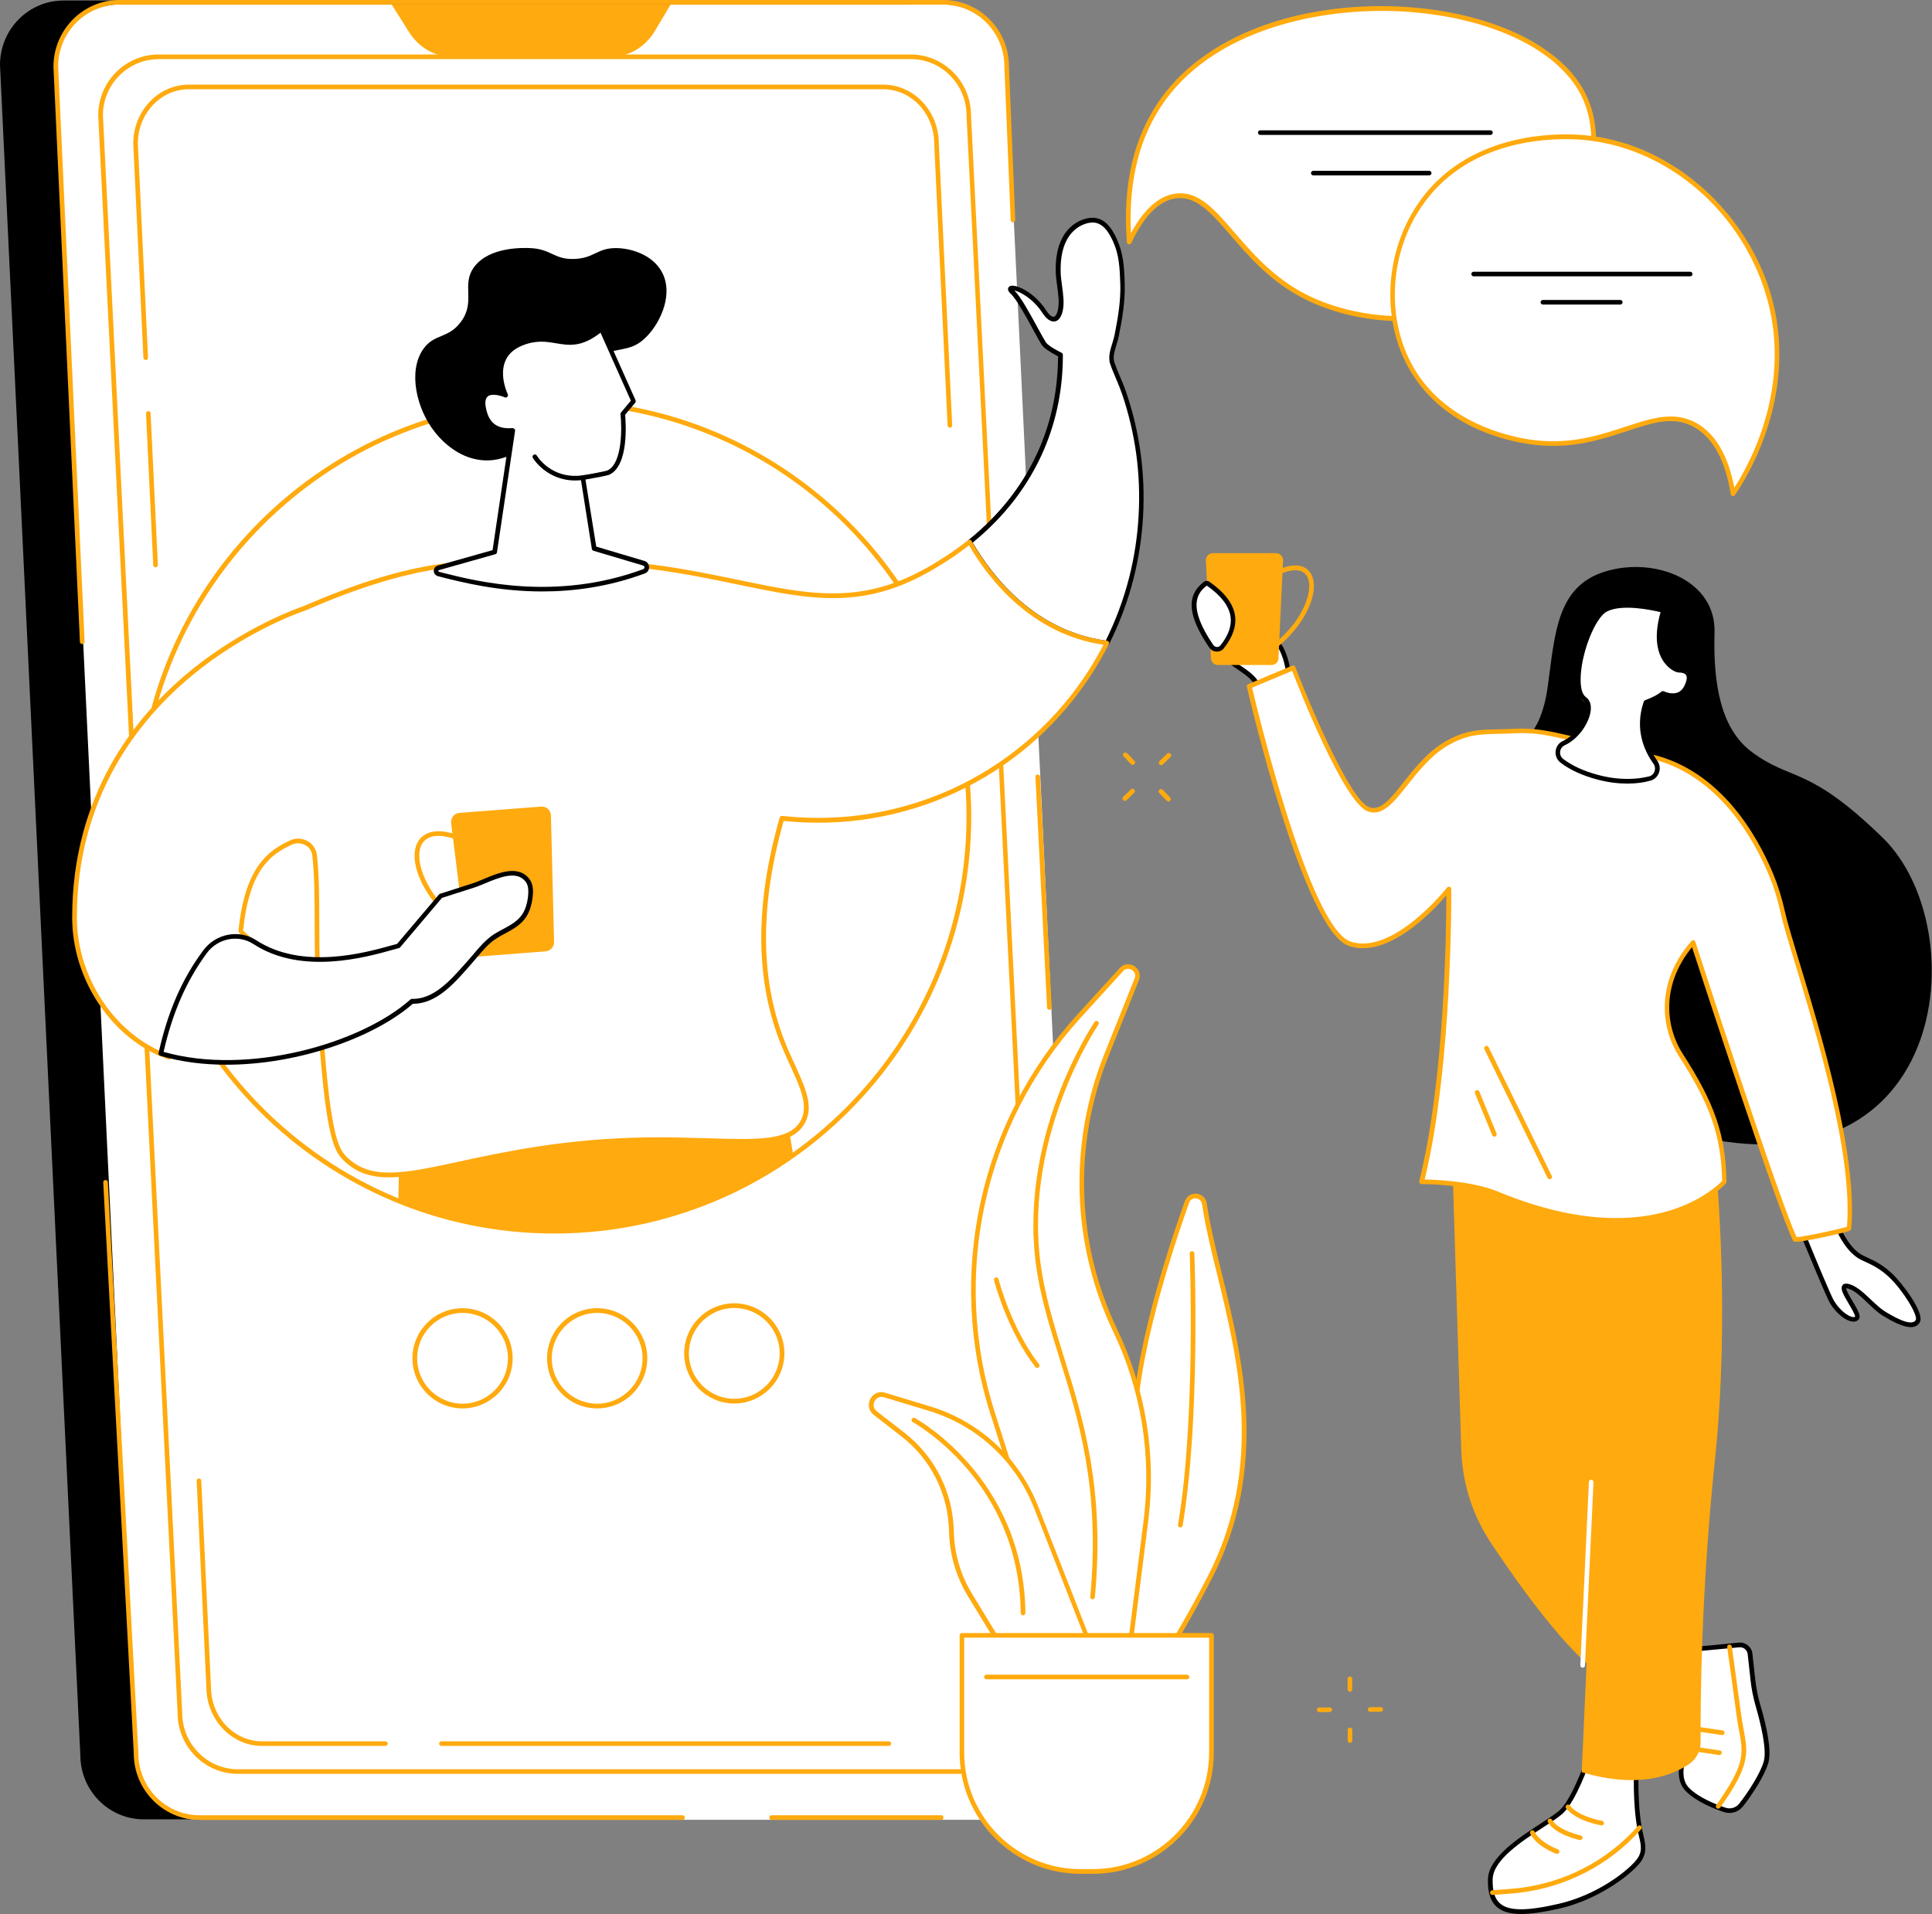 <svg width="1847" height="1830" viewBox="0 0 1847 1830" fill="none" xmlns="http://www.w3.org/2000/svg">
<rect x="0" y="0" width="1847" height="1830" fill="#808080" stroke="none"/>
<g clip-path="url(#clip0_1546_2344)">
<path d="M1110.1 731.599C1109.5 731.599 1108.9 731.399 1108.5 730.899C1107.6 729.999 1107.6 728.599 1108.5 727.699L1115.8 720.599C1116.7 719.699 1118.1 719.699 1119 720.599C1119.9 721.499 1119.9 722.899 1119 723.799L1111.7 730.899C1111.2 731.399 1110.7 731.599 1110.1 731.599Z" fill="#ffaa0e"/>
<path d="M1075.4 765.8C1074.8 765.8 1074.2 765.6 1073.8 765.1C1072.9 764.2 1072.9 762.8 1073.8 761.9L1081.1 754.8C1082 753.9 1083.4 753.9 1084.3 754.8C1085.2 755.7 1085.2 757.1 1084.3 758L1077 765.1C1076.5 765.6 1075.9 765.8 1075.4 765.8Z" fill="#ffaa0e"/>
<path d="M1082.9 731.299C1082.3 731.299 1081.7 731.099 1081.3 730.599L1074.2 723.299C1073.3 722.399 1073.4 720.999 1074.2 720.099C1075.1 719.199 1076.5 719.299 1077.4 720.099L1084.5 727.399C1085.4 728.299 1085.3 729.699 1084.5 730.599C1084 731.099 1083.4 731.299 1082.9 731.299Z" fill="#ffaa0e"/>
<path d="M1117 766.299C1116.4 766.299 1115.8 766.099 1115.4 765.599L1108.3 758.299C1107.4 757.399 1107.5 755.999 1108.3 755.099C1109.2 754.199 1110.6 754.299 1111.5 755.099L1118.6 762.399C1119.5 763.299 1119.4 764.699 1118.6 765.599C1118.1 766.099 1117.5 766.299 1117 766.299Z" fill="#ffaa0e"/>
<path d="M1309.8 1636.7C1308.6 1636.7 1307.6 1635.7 1307.6 1634.5C1307.6 1633.3 1308.6 1632.3 1309.8 1632.3L1320 1632.2C1321.2 1632.2 1322.2 1633.2 1322.2 1634.4C1322.2 1635.6 1321.2 1636.6 1320 1636.6L1309.8 1636.7Z" fill="#ffaa0e"/>
<path d="M1261.1 1637C1259.9 1637 1258.9 1636 1258.9 1634.8C1258.9 1633.6 1259.9 1632.6 1261.1 1632.6L1271.3 1632.5C1272.5 1632.5 1273.5 1633.5 1273.5 1634.7C1273.5 1635.9 1272.5 1636.9 1271.3 1636.9L1261.1 1637Z" fill="#ffaa0e"/>
<path d="M1290.5 1617.5C1289.3 1617.5 1288.3 1616.5 1288.3 1615.3V1605.1C1288.3 1603.9 1289.3 1602.9 1290.5 1602.9C1291.7 1602.9 1292.7 1603.9 1292.7 1605.1V1615.3C1292.7 1616.5 1291.7 1617.5 1290.5 1617.5Z" fill="#ffaa0e"/>
<path d="M1290.6 1666.4C1289.4 1666.4 1288.4 1665.4 1288.4 1664.2V1654C1288.4 1652.8 1289.4 1651.8 1290.6 1651.8C1291.8 1651.8 1292.8 1652.8 1292.8 1654V1664.2C1292.8 1665.4 1291.8 1666.4 1290.6 1666.4Z" fill="#ffaa0e"/>
<path d="M1449.6 711.2C1449.6 711.2 1472.4 708.1 1479.6 656.7C1486.7 605.3 1488.2 560.2 1535.3 546.2C1582.4 532.2 1640.5 554.8 1639.1 604.6C1637.7 654.4 1645.1 697 1674.9 719.1C1713.4 747.6 1728.5 731.5 1799.9 801C1889.8 888.5 1863.7 1154.8 1603.8 1081.7L1449.6 711.2Z" fill="black"/>
<path d="M1513.8 667.199C1513.8 667.199 1521.6 675.699 1537.7 672.699L1513.8 667.199Z" fill="white"/>
<path d="M1531 675.6C1518.6 675.6 1512.4 669 1512.1 668.7C1511.3 667.8 1511.3 666.4 1512.3 665.6C1513.2 664.8 1514.6 664.8 1515.4 665.7C1515.7 666 1522.7 673.3 1537.3 670.6C1538.5 670.4 1539.7 671.2 1539.9 672.4C1540.1 673.6 1539.3 674.8 1538.1 675C1535.5 675.4 1533.2 675.6 1531 675.6Z" fill="#ffaa0e"/>
<path d="M1519.7 1678.2C1519.7 1678.2 1506.2 1719.6 1492.7 1732.2C1479.2 1744.8 1425.5 1769.7 1424.8 1796.6C1423.9 1828 1442.1 1833.8 1490.9 1822.4C1526.1 1814.2 1555.2 1792.7 1565.6 1780.4C1574.8 1769.5 1569.7 1760.3 1567.4 1747.6C1564.6 1732 1564.1 1716.1 1564.1 1700.2V1674.3L1519.7 1678.2Z" fill="white"/>
<path d="M1454.2 1830C1444 1830 1436.7 1827.9 1431.6 1823.8C1425 1818.4 1422.1 1809.8 1422.5 1796.6C1423.1 1775.9 1452 1757.1 1473.1 1743.4C1480.9 1738.3 1487.6 1734 1491.2 1730.6C1504.1 1718.5 1517.5 1677.9 1517.6 1677.5C1517.9 1676.7 1518.6 1676.1 1519.5 1676L1563.9 1672.1C1564.5 1672 1565.1 1672.3 1565.6 1672.7C1566.1 1673.1 1566.3 1673.7 1566.3 1674.3V1700.2C1566.3 1714.3 1566.7 1731 1569.5 1747.2C1569.9 1749.7 1570.5 1752.1 1571 1754.4C1573.2 1763.6 1575.2 1772.3 1567.2 1781.9C1557 1794 1527.3 1816.3 1491.3 1824.7C1475.9 1828.2 1463.7 1830 1454.2 1830ZM1521.3 1680.2C1518.8 1687.7 1506.7 1722 1494.2 1733.7C1490.3 1737.3 1483.5 1741.8 1475.5 1747C1455.2 1760.2 1427.5 1778.2 1427 1796.6C1426.7 1808.3 1429 1815.8 1434.5 1820.3C1443 1827.3 1460.3 1827.2 1490.4 1820.2C1525.4 1812.1 1554.1 1790.6 1563.9 1778.9C1570.5 1771.1 1569 1764.5 1566.8 1755.3C1566.2 1752.9 1565.7 1750.5 1565.2 1747.9C1562.3 1731.3 1561.9 1714.4 1561.9 1700.1V1676.6L1521.3 1680.2Z" fill="black"/>
<path d="M1426.7 1811.8C1425.5 1811.8 1424.6 1810.9 1424.5 1809.7C1424.4 1808.5 1425.3 1807.4 1426.6 1807.3L1443.9 1806C1487.7 1802.8 1528.7 1784 1559.3 1752.9C1563.4 1748.7 1565.7 1746.1 1565.7 1746C1566.5 1745.1 1567.9 1745 1568.8 1745.8C1569.7 1746.6 1569.8 1748 1569 1748.9C1568.9 1749 1566.6 1751.7 1562.4 1756C1531 1787.9 1489 1807.2 1444.1 1810.5L1426.8 1811.8H1426.7Z" fill="#ffaa0e"/>
<path d="M1531.3 1745.3C1531.2 1745.3 1531.1 1745.3 1530.9 1745.3C1529.9 1745.1 1506.6 1741.1 1497.2 1728.9C1496.5 1727.9 1496.6 1726.5 1497.6 1725.8C1498.6 1725.1 1500 1725.2 1500.7 1726.2C1509 1737 1531.4 1740.9 1531.6 1740.9C1532.8 1741.1 1533.6 1742.3 1533.4 1743.5C1533.3 1744.5 1532.4 1745.3 1531.3 1745.3Z" fill="#ffaa0e"/>
<path d="M1510.7 1759.3C1510.5 1759.3 1510.4 1759.3 1510.2 1759.3C1509.3 1759.1 1487 1754.3 1479.8 1742.2C1479.2 1741.1 1479.5 1739.8 1480.6 1739.1C1481.7 1738.5 1483 1738.8 1483.7 1739.9C1489.9 1750.3 1511 1754.9 1511.2 1754.9C1512.4 1755.2 1513.2 1756.3 1512.9 1757.5C1512.7 1758.6 1511.7 1759.3 1510.7 1759.3Z" fill="#ffaa0e"/>
<path d="M1488.5 1772.5C1488.2 1772.5 1488 1772.5 1487.7 1772.4C1486.9 1772.1 1468.6 1765.2 1462.9 1753.1C1462.4 1752 1462.8 1750.7 1464 1750.1C1465.1 1749.6 1466.4 1750 1467 1751.2C1472 1761.7 1489.2 1768.2 1489.4 1768.2C1490.6 1768.6 1491.1 1769.9 1490.7 1771.1C1490.3 1772 1489.4 1772.5 1488.5 1772.5Z" fill="#ffaa0e"/>
<path d="M1623.8 1576.4C1625.4 1576.4 1648.9 1574.1 1662.5 1572.7C1667.8 1572.2 1672.5 1576 1673 1581.3L1675.7 1605.9C1676.6 1614.6 1678.4 1623.2 1680.8 1631.6C1685.3 1646.8 1691.8 1673.1 1688.2 1685.1C1684.4 1697.9 1672.3 1715.8 1664.4 1725.9C1660.7 1730.6 1654.6 1732.4 1648.9 1730.6C1638.8 1727.2 1622.7 1720.7 1613.3 1711.3C1598.8 1696.8 1614.5 1668.9 1614.5 1668.9L1623.8 1576.4Z" fill="white"/>
<path d="M1653.4 1733.4C1651.7 1733.4 1649.9 1733.1 1648.3 1732.6C1636.9 1728.8 1621.3 1722.2 1611.8 1712.7C1597.1 1698 1610.3 1671.8 1612.4 1668.1L1621.6 1576.2C1621.7 1575.1 1622.7 1574.2 1623.8 1574.2C1625 1574.2 1639.4 1572.8 1662.3 1570.5C1668.7 1569.9 1674.6 1574.6 1675.3 1581L1678 1605.6C1678.9 1614 1680.6 1622.5 1683.1 1630.9C1688.5 1649.3 1694.1 1673.7 1690.5 1685.6C1686.7 1698.3 1675.1 1715.9 1666.3 1727.1C1663 1731.2 1658.3 1733.4 1653.4 1733.4ZM1625.8 1578.5L1616.7 1669C1616.7 1669.3 1616.6 1669.6 1616.4 1669.9C1616.3 1670.2 1601.7 1696.5 1614.9 1709.6C1624.2 1718.9 1640.7 1725.4 1649.7 1728.4C1654.4 1730 1659.6 1728.4 1662.7 1724.5C1671.9 1712.7 1682.7 1695.8 1686.1 1684.4C1689.5 1672.9 1682.9 1646.8 1678.7 1632.2C1676.2 1623.6 1674.4 1614.8 1673.5 1606.2L1670.8 1581.6C1670.4 1577.6 1666.7 1574.6 1662.7 1575C1642.8 1576.9 1630.5 1578.1 1625.8 1578.5Z" fill="black"/>
<path d="M1642.6 1729.3C1642.2 1729.3 1641.7 1729.2 1641.3 1728.9C1640.3 1728.2 1640.1 1726.8 1640.8 1725.8C1668.5 1686.9 1666.6 1676.8 1662.6 1654.9C1661.7 1650.1 1660.7 1644.6 1659.9 1638.2C1657.7 1621.5 1651.3 1575.4 1651.2 1574.9C1651 1573.7 1651.9 1572.6 1653.1 1572.4C1654.3 1572.2 1655.4 1573.1 1655.6 1574.3C1655.7 1574.8 1662.1 1620.8 1664.3 1637.6C1665.1 1643.9 1666.1 1649.3 1667 1654C1671.1 1676.5 1673.2 1687.8 1644.5 1728.3C1644 1729 1643.3 1729.3 1642.6 1729.3Z" fill="#ffaa0e"/>
<path d="M1646.5 1658.9C1646.4 1658.9 1646.3 1658.9 1646.2 1658.9L1619.7 1655C1618.5 1654.8 1617.6 1653.7 1617.8 1652.5C1618 1651.3 1619.1 1650.4 1620.3 1650.6L1646.8 1654.5C1648 1654.7 1648.9 1655.8 1648.7 1657C1648.5 1658.1 1647.6 1658.9 1646.5 1658.9Z" fill="#ffaa0e"/>
<path d="M1643.8 1678C1643.7 1678 1643.6 1678 1643.5 1678L1617 1674.1C1615.8 1673.9 1614.9 1672.8 1615.1 1671.6C1615.3 1670.4 1616.4 1669.5 1617.6 1669.7L1644.1 1673.6C1645.3 1673.8 1646.2 1674.9 1646 1676.1C1645.8 1677.2 1644.9 1678 1643.8 1678Z" fill="#ffaa0e"/>
<path d="M1615 1686.5C1599.6 1697.1 1566.9 1710.8 1512.1 1694.4L1537.3 1138L1640.7 1118.3C1640.7 1118.3 1654.2 1256.6 1639.5 1395.8C1626.1 1522.9 1625.6 1631.2 1625.8 1665.6C1625.8 1673.9 1621.8 1681.8 1615 1686.5Z" fill="#ffaa0e"/>
<path d="M1635.9 1102L1388.6 1115.9L1397 1386.4C1398 1418 1407.7 1448.6 1425.2 1475C1453.2 1517.2 1497.8 1579.4 1533.2 1603.7C1588.9 1642 1635.9 1102 1635.9 1102Z" fill="#ffaa0e"/>
<path d="M1513 1594.5H1512.9C1511.7 1594.4 1510.7 1593.4 1510.8 1592.2L1519 1416.9C1519.1 1415.7 1520.1 1414.7 1521.3 1414.8C1522.5 1414.9 1523.5 1415.9 1523.4 1417.1L1515.2 1592.4C1515.2 1593.6 1514.2 1594.5 1513 1594.5Z" fill="white"/>
<path d="M1230 658.901C1231.6 658.601 1232.8 657.201 1232.8 655.501C1232.6 646.901 1230.8 621.001 1216.3 609.101C1198.7 594.701 1183.8 561.701 1173.2 564.901C1162.6 568.101 1186 596.801 1183.3 600.001C1180.6 603.201 1175 592.301 1169.2 581.601C1163.3 571.001 1168.6 568.601 1160.1 569.301C1148.4 570.301 1140.7 572.101 1156.1 606.701C1170.8 639.601 1200 638.601 1203.9 660.401C1204.2 662.301 1206 663.501 1207.9 663.101L1230 658.901Z" fill="white"/>
<path d="M1207.1 665.601C1206 665.601 1204.9 665.301 1203.9 664.601C1202.7 663.701 1201.8 662.501 1201.6 661.001C1199.9 651.501 1192.9 646.701 1184 640.601C1174.2 633.901 1161.9 625.501 1154 607.801C1145.6 588.901 1143.4 578.401 1146.7 572.801C1149.4 568.201 1155.2 567.701 1159.8 567.301C1165.5 566.801 1167.1 567.801 1168 572.301C1168.4 574.201 1168.9 576.801 1171.1 580.701L1172.4 583.201C1174.6 587.201 1177.5 592.601 1179.8 595.801C1178.8 593.901 1177.6 591.601 1176.5 589.601C1170.6 579.101 1166.6 571.201 1168.6 566.301C1169.3 564.601 1170.6 563.501 1172.5 562.901C1180.2 560.601 1187.7 570.901 1197.3 583.901C1203.4 592.201 1210.4 601.601 1217.6 607.501C1232.6 619.701 1234.7 645.201 1234.9 655.501C1235 658.201 1233 660.601 1230.3 661.101L1208.1 665.401C1207.9 665.501 1207.5 665.601 1207.1 665.601ZM1162.3 571.601C1161.8 571.601 1161.1 571.601 1160.2 571.701C1155.6 572.101 1152 572.601 1150.5 575.001C1148.1 579.001 1150.6 589.201 1158.1 605.901C1165.5 622.501 1176.7 630.101 1186.5 636.801C1195.9 643.201 1204 648.801 1206 660.101C1206.1 660.501 1206.3 660.701 1206.5 660.801C1206.8 661.001 1207.1 661.101 1207.4 661.001L1229.6 656.701C1230.2 656.601 1230.6 656.101 1230.6 655.501C1230.4 647.901 1228.8 622.201 1214.9 610.801C1207.3 604.601 1200.1 594.901 1193.8 586.401C1186.3 576.201 1178.5 565.701 1173.8 567.101C1173.1 567.301 1172.9 567.601 1172.8 567.901C1171.4 571.201 1176.8 580.901 1180.4 587.401C1185.1 595.801 1186.9 599.301 1185 601.501C1184.2 602.501 1183.1 603.001 1181.8 602.801C1178.1 602.401 1174.7 596.501 1168.5 585.201L1167.2 582.801C1164.7 578.301 1164.1 575.101 1163.7 573.101C1163.6 572.601 1163.5 571.901 1163.4 571.601C1163.2 571.601 1162.9 571.601 1162.3 571.601Z" fill="black"/>
<path d="M1752.9 1171C1754.5 1170.7 1756 1171.6 1756.6 1173C1759.5 1179.7 1767.5 1196.2 1780.1 1202.4C1789 1206.8 1797 1209.6 1807.9 1219.9C1818.8 1230.2 1837.4 1256.8 1833.3 1263.4C1828.5 1271.2 1813 1263.3 1801.1 1256C1789.2 1248.7 1777.4 1231.4 1765.8 1229.6C1754.2 1227.8 1778.7 1255.7 1775.2 1260.1C1771.7 1264.5 1759.2 1258 1751.2 1244.8C1748 1239.6 1729.2 1193.8 1723.5 1179.9C1722.7 1177.9 1723.9 1175.6 1726.1 1175.2L1752.9 1171Z" fill="white"/>
<path d="M1826.7 1268.9C1819.2 1268.9 1808.9 1263.4 1799.9 1257.9C1795 1254.9 1790.1 1250.2 1785.4 1245.7C1778.7 1239.3 1771.8 1232.7 1765.5 1231.8C1765.2 1231.8 1765.1 1231.7 1764.9 1231.7C1765 1233.9 1768.8 1240.4 1771.2 1244.3C1776.5 1253.2 1779.3 1258.4 1777 1261.4C1776.1 1262.5 1774.4 1263.8 1771.4 1263.6C1764.6 1263.2 1755.4 1255.7 1749.4 1245.9C1746.3 1240.7 1728.9 1198.6 1721.5 1180.7C1720.8 1179.1 1721 1177.3 1721.8 1175.8C1722.6 1174.3 1724.1 1173.3 1725.8 1173L1752.6 1168.8C1755.2 1168.4 1757.7 1169.8 1758.7 1172.1C1761.5 1178.7 1769.3 1194.6 1781.1 1200.4C1782.5 1201.1 1783.9 1201.8 1785.3 1202.4C1792.6 1205.8 1800.1 1209.4 1809.4 1218.2C1817.9 1226.3 1840.7 1255.6 1835.2 1264.5C1833.3 1267.7 1830.3 1268.9 1826.7 1268.9ZM1764.9 1227.3C1765.3 1227.3 1765.7 1227.3 1766.2 1227.4C1773.8 1228.6 1781.3 1235.7 1788.5 1242.5C1793.1 1246.8 1797.8 1251.3 1802.3 1254.1C1818.7 1264.1 1828.5 1266.9 1831.4 1262.2C1834.1 1257.9 1819.1 1233.6 1806.4 1221.5C1797.5 1213.1 1790.7 1209.9 1783.4 1206.5C1782 1205.8 1780.6 1205.2 1779.1 1204.5C1766 1198 1757.6 1181 1754.6 1174C1754.4 1173.5 1753.8 1173.2 1753.3 1173.3L1726.6 1177.5C1726.1 1177.6 1725.9 1177.9 1725.8 1178.1C1725.7 1178.3 1725.6 1178.7 1725.7 1179.1C1737.4 1207.7 1750.8 1239.7 1753.3 1243.7C1759 1253.1 1767.2 1259 1771.8 1259.3C1772.6 1259.4 1773.2 1259.2 1773.5 1258.9C1773.6 1257 1769.8 1250.6 1767.5 1246.7C1762.1 1237.6 1759.2 1232.3 1761.3 1229.1C1761.7 1228.2 1762.8 1227.3 1764.9 1227.3Z" fill="black"/>
<path d="M1508.7 707.6C1486.7 702.6 1470.3 697.8 1447.8 699C1422 700.4 1408.8 697.9 1387.4 708.5C1347.3 728.5 1331.4 783.3 1307.9 773.7C1284.4 764.1 1236.4 638.6 1236.4 638.6L1194.3 656.3C1194.3 656.3 1247.8 888.6 1290.5 902.5C1333.2 916.4 1385.1 850 1385.1 850C1385.1 850 1387 1018.4 1359.1 1129.9C1359.1 1129.9 1403.1 1129.7 1431.7 1141.5C1584.2 1204.7 1648.5 1129.9 1648.5 1129.9C1647.5 1086.6 1638 1056.9 1606.8 1008.7C1589.7 982.3 1584.9 939.7 1618.6 901.2C1618.6 901.2 1700.8 1155 1716.1 1184.9C1717.2 1187 1767.7 1175.7 1767.8 1174.5C1776 1083.5 1713.6 913.7 1704.5 872.5C1701.7 860 1698.1 847.8 1693.2 836C1677.8 799.2 1643.4 738.9 1579.2 723.5L1508.7 707.6Z" fill="white"/>
<path d="M1717.2 1187.3C1714.7 1187.3 1714.4 1186.7 1714 1185.8C1699.6 1157.7 1628.3 938.5 1617.6 905.6C1586.8 943.2 1593.3 983.7 1608.6 1007.4C1639.4 1055.1 1649.6 1084.8 1650.6 1129.8C1650.6 1130.4 1650.4 1130.9 1650.1 1131.3C1649.4 1132.1 1633.2 1150.6 1597.8 1161.5C1565.4 1171.5 1510.1 1176.4 1430.7 1143.5C1402.9 1132 1359.5 1132.1 1359 1132.1C1358.3 1132.1 1357.7 1131.8 1357.2 1131.2C1356.8 1130.7 1356.6 1130 1356.8 1129.3C1381.3 1031.3 1382.7 887.5 1382.7 856.1C1371.1 869.6 1336.4 906.6 1302.8 906.6C1298.4 906.6 1294 906 1289.7 904.5C1246.3 890.3 1194.2 666.2 1192 656.7C1191.8 655.6 1192.3 654.6 1193.3 654.1L1235.4 636.4C1236 636.2 1236.6 636.2 1237.1 636.4C1237.7 636.6 1238.1 637.1 1238.3 637.7C1251.6 672.4 1290 764 1308.6 771.6C1319.6 776.1 1329.4 763.6 1341.8 747.9C1353.6 733 1367 716.1 1386.2 706.5C1403.3 697.9 1415.4 697.6 1432.2 697.3C1437 697.2 1441.9 697.1 1447.5 696.8C1467.4 695.7 1482.7 699.3 1500.5 703.4C1503.3 704 1506.1 704.7 1509 705.4L1579.4 721.3C1645.2 737 1680.1 799.3 1695 835.1C1699.7 846.4 1703.5 858.5 1706.5 872C1708.6 881.6 1713.7 898.4 1720.1 919.6C1741.1 988.8 1776.1 1104.7 1769.8 1174.7C1769.6 1176.5 1769.6 1176.8 1756.7 1179.9C1749.7 1181.6 1741.2 1183.4 1734 1184.8C1724.6 1186.6 1719.8 1187.3 1717.2 1187.3ZM1618.5 898.9C1618.7 898.9 1618.8 898.9 1619 898.9C1619.8 899.1 1620.4 899.6 1620.7 900.4C1621.5 902.9 1701.4 1149.4 1717.6 1182.8C1724 1182.7 1759 1175.2 1765.7 1172.9C1771.4 1103.6 1736.8 989.3 1716 920.8C1709.5 899.5 1704.4 882.7 1702.3 872.9C1699.4 859.6 1695.7 847.8 1691.1 836.7C1676.5 801.7 1642.4 740.8 1578.6 725.5L1508.3 709.6C1505.3 708.9 1502.5 708.3 1499.7 707.6C1481.5 703.4 1467.2 700 1448 701.1C1442.3 701.4 1437.1 701.5 1432.6 701.6C1415.8 702 1404.7 702.2 1388.5 710.4C1370.2 719.6 1357.1 736.1 1345.6 750.6C1332.5 767.1 1321.2 781.4 1307.2 775.6C1284.5 766.4 1241.9 658.6 1235.3 641.4L1197 657.5C1202.1 679.3 1252.2 887.5 1291.3 900.3C1332 913.6 1382.9 849.2 1383.4 848.6C1384 847.9 1385 847.6 1385.9 847.9C1386.8 848.2 1387.4 849 1387.4 850C1387.4 851.7 1388.9 1017.2 1362 1127.7C1372.3 1127.9 1407.8 1129.2 1432.6 1139.5C1510.6 1171.8 1564.7 1167.1 1596.4 1157.4C1627.1 1148 1643.2 1132.4 1646.4 1129.1C1645.3 1085.6 1635.2 1056.5 1605.1 1009.9C1588.5 984.3 1581.7 940 1617.1 899.7C1617.3 899.2 1617.9 898.9 1618.5 898.9Z" fill="#ffaa0e"/>
<path d="M1481.5 1127.5C1480.7 1127.5 1479.9 1127 1479.5 1126.3L1419.1 1003.2C1418.6 1002.1 1419 1000.8 1420.1 1000.2C1421.2 999.6 1422.5 1000.1 1423.1 1001.2L1483.5 1124.3C1484 1125.4 1483.6 1126.7 1482.5 1127.3C1482.2 1127.4 1481.8 1127.5 1481.5 1127.5Z" fill="#ffaa0e"/>
<path d="M1428.7 1086.8C1427.8 1086.8 1427 1086.3 1426.6 1085.4L1410.1 1045.3C1409.6 1044.2 1410.2 1042.9 1411.3 1042.4C1412.4 1041.9 1413.7 1042.5 1414.2 1043.6L1430.7 1083.7C1431.2 1084.8 1430.6 1086.1 1429.5 1086.6C1429.2 1086.8 1428.9 1086.8 1428.7 1086.8Z" fill="#ffaa0e"/>
<path d="M1215.6 635.8H1164.4C1160.8 635.8 1157.8 633 1157.7 629.4L1152.8 536C1152.6 532.1 1155.7 528.9 1159.5 528.9H1219.9C1223.8 528.9 1226.8 532.1 1226.6 536L1222.2 629.4C1222.2 633 1219.2 635.8 1215.6 635.8Z" fill="#ffaa0e"/>
<path d="M1214.8 623.001C1214.1 623.001 1213.4 622.701 1213 622.101C1212.3 621.101 1212.5 619.701 1213.5 619.001C1246.9 594.701 1256.9 562.101 1249.1 550.301C1244 542.601 1231.9 543.601 1216 553.101C1214.9 553.701 1213.6 553.401 1212.9 552.301C1212.3 551.201 1212.6 549.901 1213.7 549.201C1239.6 533.701 1249.7 543.001 1252.8 547.801C1262.9 563.201 1249.4 598.401 1216.1 622.601C1215.7 622.901 1215.3 623.001 1214.8 623.001Z" fill="#ffaa0e"/>
<path d="M1158.1 618C1135.1 584.1 1139.3 568.2 1152.4 558.1C1153.2 557.5 1154.3 557.5 1155.1 558.1C1180.4 575.8 1186.7 595.7 1168.5 618.5C1165.7 621.8 1160.5 621.5 1158.1 618Z" fill="white"/>
<path d="M1163.4 623C1163.3 623 1163.2 623 1163 623C1160.2 622.9 1157.7 621.5 1156.1 619.2C1135.4 588.8 1133.8 569.4 1150.9 556.3C1152.4 555.1 1154.6 555.1 1156.2 556.2C1170.8 566.4 1179.1 577.4 1180.7 588.7C1182.1 598.7 1178.5 609.1 1170 619.8C1168.5 621.9 1166 623 1163.4 623ZM1153.7 559.9C1143.7 567.5 1135.5 580.8 1159.9 616.7C1160.7 617.8 1161.9 618.5 1163.3 618.6C1164.7 618.7 1165.9 618.1 1166.7 617.1C1174.4 607.5 1177.7 598.2 1176.4 589.5C1174.9 579.3 1167.3 569.4 1153.7 559.9Z" fill="black"/>
<path d="M1514.9 668.301C1499.2 657.501 1517.1 592.501 1534.9 582.901C1552.8 573.301 1590.2 583.801 1590.2 583.801C1576.3 629.501 1601.3 640.801 1604.8 640.801C1608.3 640.801 1619.4 641.501 1612.4 656.301C1605.4 671.101 1589.8 663.001 1589.8 663.001C1586.7 665.801 1580.7 668.901 1573.5 671.601C1564.8 697.301 1574.3 717.501 1582.5 728.901C1586.6 734.701 1583.7 742.901 1576.8 744.501C1565.7 747.101 1548.8 748.701 1527.5 743.101C1511.2 738.801 1500.3 732.901 1493.1 727.401C1487.2 722.901 1488.1 713.601 1494.9 710.501C1513.1 702.301 1525.3 675.501 1514.9 668.301Z" fill="white"/>
<path d="M1555.8 749.2C1547.5 749.2 1537.8 748.2 1527 745.3C1512.7 741.5 1500.9 736.1 1491.9 729.2C1488.5 726.6 1486.7 722.4 1487.2 718.1C1487.7 713.8 1490.3 710.2 1494.1 708.5C1506.4 702.8 1515.7 688.3 1516.5 678.3C1516.7 675.6 1516.4 671.9 1513.7 670C1508.5 666.4 1506.1 658 1506.8 645.6C1508.1 622.1 1520.5 588 1533.9 580.8C1552.3 570.9 1589.3 581.1 1590.9 581.5C1591.5 581.7 1592 582 1592.3 582.6C1592.6 583.2 1592.7 583.7 1592.5 584.3C1584.9 609.2 1589.3 623 1594.3 630.1C1598.6 636.2 1603.9 638.4 1605 638.4C1611.5 638.4 1614.4 640.9 1615.7 642.9C1617.8 646.2 1617.4 651 1614.6 657C1612.4 661.7 1609.1 664.9 1604.8 666.3C1598.9 668.3 1592.9 666.4 1590.3 665.4C1586.9 668 1581.7 670.7 1575.4 673.1C1567.8 696.9 1576.1 715.7 1584.4 727.4C1586.8 730.8 1587.4 735.1 1585.9 739C1584.5 742.8 1581.3 745.6 1577.4 746.5C1571.8 748.1 1564.5 749.2 1555.8 749.2ZM1516.1 666.5C1519.6 668.9 1521.3 673.3 1520.8 678.8C1519.8 690 1510 706.1 1495.8 712.6C1493.4 713.7 1491.8 716 1491.5 718.7C1491.2 721.5 1492.3 724.1 1494.5 725.7C1503.1 732.2 1514.4 737.4 1528.1 741C1549.3 746.6 1566 744.9 1576.3 742.4C1578.8 741.8 1580.8 740.1 1581.7 737.6C1582.6 735.1 1582.3 732.4 1580.7 730.2C1571.6 717.5 1562.6 696.9 1571.4 670.9C1571.6 670.3 1572.1 669.8 1572.7 669.5C1579.5 667 1585.4 663.9 1588.3 661.3C1589 660.7 1590 660.6 1590.8 661C1590.9 661 1597.4 664.3 1603.3 662.3C1606.4 661.3 1608.8 658.9 1610.5 655.3C1612.6 650.8 1613.1 647.4 1611.9 645.5C1610.9 643.9 1608.5 643 1604.9 643C1602.8 643 1596.4 640.6 1591.1 633.5C1585.3 625.7 1580.2 611.1 1587.5 585.3C1579.3 583.3 1550.5 577.1 1536 584.8C1525.3 590.6 1512.5 622 1511.2 645.9C1510.6 656.6 1512.3 663.8 1516.1 666.5Z" fill="black"/>
<path d="M1079.5 231.399C1076.6 193.699 1079.5 139.899 1111.9 94.999C1201.5 -29.101 1462.9 -10.901 1513.7 90.399C1539.5 141.799 1511.6 215.799 1469.9 256.499C1408.3 316.699 1304.4 316.099 1240.9 279.899C1180.5 245.399 1161.7 181.499 1123.4 187.399C1102.1 190.799 1087.9 213.599 1079.5 231.399Z" fill="white"/>
<path d="M1341.1 307.1C1304.6 307.1 1268.4 298.2 1239.8 281.9C1211.9 266 1193.2 244.4 1176.7 225.3C1158.1 203.7 1143.3 186.7 1123.7 189.7C1107.9 192.1 1093.7 206.5 1081.5 232.4C1081.1 233.3 1080.1 233.8 1079.1 233.6C1078.1 233.4 1077.4 232.6 1077.3 231.6C1073 176.2 1084 129.8 1110.1 93.7C1133.1 61.8 1169.3 37 1214.7 22C1255.2 8.6 1303 3.3 1349.1 7C1429.6 13.5 1493.5 45 1515.7 89.4C1542.1 142.1 1514 216.6 1471.5 258.1C1442.7 286.3 1401.8 303.5 1356.3 306.6C1351.2 306.9 1346.2 307.1 1341.1 307.1ZM1128.5 184.8C1147.8 184.8 1162.3 201.5 1180.2 222.3C1196.5 241.1 1214.9 262.4 1242.1 278C1303.6 313.1 1407.7 314.3 1468.4 254.9C1508.9 215.4 1536.9 141.6 1511.7 91.4C1490.2 48.4 1427.7 17.8 1348.7 11.5C1272.9 5.4 1165.9 24 1113.7 96.3C1089.6 129.7 1078.7 172.3 1081.2 223C1093.3 200.4 1107.4 187.7 1123.1 185.2C1124.9 185 1126.7 184.8 1128.5 184.8Z" fill="#ffaa0e"/>
<path d="M1424.9 129H1204.8C1203.6 129 1202.6 128 1202.6 126.8C1202.6 125.6 1203.6 124.6 1204.8 124.6H1424.9C1426.1 124.6 1427.1 125.6 1427.1 126.8C1427.1 128 1426.1 129 1424.9 129Z" fill="black"/>
<path d="M1366.3 167.701H1255.5C1254.3 167.701 1253.3 166.701 1253.3 165.501C1253.3 164.301 1254.3 163.301 1255.5 163.301H1366.3C1367.5 163.301 1368.5 164.301 1368.5 165.501C1368.5 166.701 1367.5 167.701 1366.3 167.701Z" fill="black"/>
<path d="M1656.8 472.2C1662.4 464.3 1725.5 372.4 1685.9 267.5C1658.1 193.9 1587.3 134.2 1505.1 131C1491.2 130.5 1403.8 127 1356.9 196.9C1325.3 243.9 1321.8 309.6 1352.6 357.4C1389.1 414.2 1458.8 422.3 1469.1 423.3C1541.5 430.6 1581.4 384.1 1620.9 406.6C1645 420.3 1653.4 450.9 1656.8 472.2Z" fill="white"/>
<path d="M1656.8 474.4C1656.6 474.4 1656.5 474.4 1656.3 474.3C1655.4 474.1 1654.8 473.4 1654.6 472.5C1649.4 440.2 1637.7 418.7 1619.8 408.5C1600.3 397.4 1580.6 403.9 1555.7 412.1C1531.6 420 1504.4 429.1 1468.9 425.5C1450 423.6 1385.8 413.2 1350.7 358.5C1320.4 311.4 1322.2 244.4 1355.1 195.5C1398.1 131.6 1474.4 127.4 1505.2 128.6C1545 130.2 1583.7 144.8 1617.2 170.9C1648.8 195.6 1673.9 229.5 1687.9 266.5C1727.6 371.6 1665.7 463.2 1658.6 473.3C1658.1 474 1657.5 474.4 1656.8 474.4ZM1597.2 398.2C1605.6 398.2 1613.8 400 1622 404.6C1640.1 414.9 1652.2 435.6 1658 466.3C1672 444.8 1719.2 362 1683.7 268.2C1654.3 190.5 1582.5 136.2 1504.9 133.2C1474.8 132 1400.3 136 1358.6 198.1C1326.7 245.5 1325 310.5 1354.3 356.2C1389.2 410.5 1456.1 419.8 1469.2 421.1C1503.8 424.6 1530.6 415.7 1554.2 407.9C1569.6 402.9 1583.7 398.2 1597.2 398.2Z" fill="#ffaa0e"/>
<path d="M1615.8 264.201H1408.8C1407.6 264.201 1406.6 263.201 1406.6 262.001C1406.6 260.801 1407.6 259.801 1408.8 259.801H1615.8C1617 259.801 1618 260.801 1618 262.001C1618.1 263.201 1617.1 264.201 1615.8 264.201Z" fill="black"/>
<path d="M1549 291.201H1475C1473.8 291.201 1472.8 290.201 1472.8 289.001C1472.8 287.801 1473.8 286.801 1475 286.801H1549C1550.2 286.801 1551.2 287.801 1551.2 289.001C1551.2 290.201 1550.2 291.201 1549 291.201Z" fill="black"/>
<path d="M137.5 1739.5H925C958.5 1739.5 985.7 1711.9 985.7 1677.9L908.9 62.1C908.9 28.1 881.7 0.5 848.2 0.5H60.7C27.2 0.5 0 28.1 0 62.1L76.8 1678C76.8 1712 103.9 1739.5 137.5 1739.5Z" fill="black"/>
<path d="M190.8 1739.9H978.4C1011.9 1739.9 1039.1 1712.5 1039.1 1678.6L962.3 65.601C962.3 31.701 935.1 4.301 901.6 4.301H114.1C80.6 4.301 53.4 31.701 53.4 65.601L130.2 1678.6C130.2 1712.4 157.3 1739.9 190.8 1739.9Z" fill="white"/>
<path d="M899.8 1740H737.6C736.4 1740 735.4 1739 735.4 1737.8C735.4 1736.6 736.4 1735.6 737.6 1735.6H899.8C901 1735.6 902 1736.6 902 1737.8C902.1 1739 901.1 1740 899.8 1740Z" fill="#ffaa0e"/>
<path d="M652.6 1740H190.8C156.1 1740 127.9 1711.5 127.9 1676.5L98.7 1130.5C98.6 1129.3 99.6 1128.2 100.8 1128.2C102 1128.2 103.1 1129.1 103.1 1130.3L132.3 1676.4C132.3 1709.1 158.5 1735.6 190.7 1735.6H652.5C653.7 1735.6 654.7 1736.6 654.7 1737.8C654.8 1739 653.8 1740 652.6 1740Z" fill="#ffaa0e"/>
<path d="M78.6 615.8C77.4 615.8 76.4 614.9 76.4 613.7L51.1 63.7C51.2 28.5 79.4 0 114.1 0H901.7C936.4 0 964.6 28.5 964.6 63.5L970.6 210.2C970.6 211.4 969.7 212.5 968.5 212.5C967.2 212.6 966.2 211.6 966.2 210.4L960.2 63.6C960.2 30.9 934 4.4 901.8 4.4H114.1C81.8 4.5 55.6 31 55.6 63.5L80.9 613.4C81 614.6 80 615.7 78.8 615.7C78.7 615.8 78.7 615.8 78.6 615.8Z" fill="#ffaa0e"/>
<path d="M227.4 1693.8H946.6C977.2 1693.8 1002 1668.7 1002 1637.8L926.2 110.299C926.2 79.399 901.4 54.299 870.8 54.299H151.6C121 54.299 96.2 79.399 96.2 110.299L172 1637.8C172 1668.7 196.8 1693.8 227.4 1693.8Z" fill="white"/>
<path d="M946.6 1696H227.4C195.6 1696 169.8 1669.9 169.8 1637.8L93.9 110.4C93.9 78.2 119.8 52.1 151.5 52.1H870.7C902.5 52.1 928.3 78.2 928.3 110.3L1004.1 1637.7C1004.2 1669.9 978.4 1696 946.6 1696ZM151.6 56.6C122.3 56.6 98.4 80.7 98.4 110.3L174.2 1637.7C174.2 1667.4 198.1 1691.6 227.4 1691.6H946.6C975.9 1691.6 999.8 1667.5 999.8 1637.9L924 110.4C924 80.7 900.1 56.5 870.8 56.5H151.6V56.6Z" fill="#ffaa0e"/>
<path d="M148.7 542.401C147.5 542.401 146.5 541.501 146.5 540.301L139.6 395.401C139.5 394.201 140.5 393.101 141.7 393.101C142.9 393.001 144 394.001 144 395.201L150.9 540.101C151 541.301 150 542.401 148.8 542.401C148.7 542.401 148.7 542.401 148.7 542.401Z" fill="#ffaa0e"/>
<path d="M908.1 408.9C906.9 408.9 905.9 408 905.9 406.8L893.1 137.3C893.1 108.6 871.2 85.3 844.2 85.3H180.7C153.7 85.3 131.8 108.6 131.8 137.2L141.5 341.9C141.6 343.1 140.6 344.2 139.4 344.2C138.2 344.2 137.1 343.3 137.1 342.1L127.4 137.3C127.4 106.1 151.3 80.9 180.7 80.9H844.2C873.6 80.9 897.5 106.2 897.5 137.2L910.3 406.6C910.4 407.8 909.4 408.9 908.2 408.9H908.1Z" fill="#ffaa0e"/>
<path d="M964.9 1382.4C963.7 1382.4 962.7 1381.5 962.7 1380.3L951.9 1153.1C951.8 1151.9 952.8 1150.8 954 1150.8C955.1 1150.7 956.3 1151.7 956.3 1152.9L967.1 1380.1C967.2 1381.3 966.2 1382.4 965 1382.4H964.9Z" fill="white"/>
<path d="M849.7 1669.3H422C420.8 1669.3 419.8 1668.3 419.8 1667.1C419.8 1665.9 420.8 1664.9 422 1664.9H849.7C850.9 1664.9 851.9 1665.9 851.9 1667.1C851.9 1668.3 850.9 1669.3 849.7 1669.3Z" fill="#ffaa0e"/>
<path d="M368.5 1669.3H250.6C221.2 1669.3 197.3 1644 197.3 1613L188 1415.9C187.9 1414.7 188.9 1413.6 190.1 1413.6C191.3 1413.5 192.4 1414.5 192.4 1415.7L201.7 1612.9C201.7 1641.6 223.6 1664.9 250.6 1664.9H368.5C369.7 1664.9 370.7 1665.9 370.7 1667.1C370.7 1668.3 369.7 1669.3 368.5 1669.3Z" fill="#ffaa0e"/>
<path d="M641.1 4.4L626 29.7C616.8 45 601.3 54.2 584.8 54.2H431.6C415.4 54.2 400.3 45.4 391 30.6L374.5 4.4H641.1Z" fill="#ffaa0e"/>
<path d="M1003.2 965.5C1002 965.5 1001 964.6 1001 963.4L989.9 742.8C989.8 741.6 990.8 740.5 992 740.5C993.2 740.5 994.3 741.4 994.3 742.6L1005.4 963.2C1005.5 964.4 1004.5 965.5 1003.3 965.5H1003.2Z" fill="#ffaa0e"/>
<path d="M529.8 1177.2C748.781 1177.2 926.3 999.68 926.3 780.699C926.3 561.718 748.781 384.199 529.8 384.199C310.819 384.199 133.3 561.718 133.3 780.699C133.3 999.68 310.819 1177.2 529.8 1177.2Z" fill="white"/>
<path d="M529.8 1179.4C310 1179.4 131.1 1000.6 131.1 780.7C131.1 560.8 309.9 382 529.8 382C749.7 382 928.5 560.8 928.5 780.7C928.5 1000.6 749.6 1179.4 529.8 1179.4ZM529.8 386.5C312.4 386.5 135.6 563.4 135.6 780.7C135.6 998 312.4 1175 529.8 1175C747.2 1175 924 998.1 924 780.7C924 563.3 747.2 386.5 529.8 386.5Z" fill="#ffaa0e"/>
<path d="M750.2 1056.5L381.9 1077.2C381.9 1077.2 381.7 1109.5 380.9 1146.4C433.3 1172 491.8 1177.1 554.1 1177.1C629.1 1177.1 698.6 1140.7 758.4 1104.6L750.2 1056.5Z" fill="#ffaa0e"/>
<path d="M1062.8 344.101C1061.9 336.601 1066.2 328.301 1067.7 320.801C1071 304.501 1073.8 287.901 1073.3 271.201C1072.9 256.501 1072.2 243.201 1066.2 229.801C1062.1 220.701 1055.5 209.201 1042.8 210.401C1033.6 211.301 1025.1 217.101 1020 224.601C1013 235.001 1011.4 248.001 1011.8 260.501C1012.1 271.701 1016.2 285.401 1013.8 296.401C1011.3 308.101 1004.5 307.101 998.6 298.001C983.8 275.101 959.2 270.801 967.9 278.901C976.6 287.001 992.2 319.401 998 328.301C1000.1 331.501 1006.6 335.501 1013.9 339.201C1014 360.401 1011.3 392.901 996.3 428.301C978.4 470.501 950.3 499.601 927.1 518.201C946.1 551.501 987.5 605.801 1058.4 614.801C1068.5 594.801 1076.3 573.801 1081.8 552.101C1091.6 513.601 1093.8 473.301 1088.5 434.001C1085.8 414.101 1081.2 394.501 1074.7 375.501C1071.4 365.901 1066.8 356.701 1063.5 347.201C1063.1 346.201 1062.9 345.201 1062.8 344.101Z" fill="white"/>
<path d="M1058.3 617.101C1058.2 617.101 1058.1 617.101 1058 617.101C985.6 607.901 943.6 551.901 925 519.401C924.5 518.401 924.7 517.201 925.5 516.601C956.5 491.701 979.6 461.801 994.1 427.601C1005.6 400.501 1011.4 371.301 1011.5 340.701C1003 336.301 997.9 332.701 995.9 329.701C994 326.801 991.1 321.501 987.8 315.401C981.1 303.001 971.8 286.001 966.2 280.801C965.4 280.101 963.1 277.901 963.8 275.501C964 274.901 964.7 273.501 966.9 273.201C972.7 272.401 989.3 279.901 1000.3 297.001C1003.4 301.801 1006.2 303.201 1007.5 302.901C1009.1 302.601 1010.6 300.101 1011.4 296.101C1012.9 289.401 1011.7 281.401 1010.7 273.701C1010.1 269.301 1009.5 264.801 1009.3 260.701C1008.8 244.901 1011.7 232.801 1017.9 223.501C1023.6 215.001 1033 209.201 1042.3 208.301C1056.1 207.001 1063.2 218.701 1067.9 229.001C1073.9 242.301 1074.8 255.401 1075.2 271.201C1075.7 287.101 1073.3 302.801 1069.6 321.301C1069.1 324.001 1068.2 326.701 1067.4 329.401C1065.9 334.301 1064.3 339.401 1064.8 343.901C1064.9 344.901 1065.1 345.701 1065.4 346.601C1067 351.201 1068.9 355.801 1070.8 360.201C1072.8 365.001 1074.9 369.901 1076.6 374.901C1083.1 394.001 1087.8 413.801 1090.5 433.801C1095.8 473.201 1093.5 514.301 1083.8 552.801C1078.3 574.601 1070.3 595.901 1060.2 616.001C1060 616.601 1059.2 617.101 1058.3 617.101ZM929.9 518.801C948.4 550.601 988.7 603.001 1057.1 612.501C1066.7 593.101 1074.3 572.701 1079.6 551.701C1089.2 513.801 1091.5 473.301 1086.3 434.401C1083.6 414.701 1079 395.201 1072.6 376.401C1070.9 371.501 1068.9 366.701 1066.9 362.001C1065 357.501 1063 352.801 1061.4 348.101C1061 347.001 1060.7 345.701 1060.6 344.501C1060 339.101 1061.7 333.501 1063.4 328.201C1064.2 325.501 1065 323.001 1065.5 320.501C1069.1 302.301 1071.5 287.001 1071 271.401C1070.5 255.601 1069.8 243.401 1064.1 230.901C1060 221.901 1053.9 211.801 1043 212.801C1035 213.601 1026.9 218.601 1021.9 226.001C1016.2 234.501 1013.6 245.801 1014 260.601C1014.1 264.501 1014.7 268.701 1015.3 273.201C1016.4 281.301 1017.6 289.701 1016 297.101C1014.3 304.701 1011 306.901 1008.5 307.301C1004.7 308.001 1000.5 305.201 996.7 299.401C987.5 285.101 974.9 278.901 969.7 277.701C975.9 283.701 984.7 300.001 991.9 313.201C995.2 319.201 998 324.401 999.8 327.201C1000.7 328.601 1003.9 331.801 1014.9 337.301C1015.7 337.701 1016.1 338.401 1016.1 339.301C1016.2 371.001 1010.2 401.201 998.3 429.301C983.7 463.601 960.7 493.701 929.9 518.801Z" fill="black"/>
<path d="M927 518.301C912.1 530.301 899.2 538.001 892.3 542.001C779.4 609.101 710.6 532.201 525.6 537.101C458 538.901 411.6 529.301 290.9 581.701C290.9 581.701 71.1 652.201 71.1 877.301C71.1 940.401 112.7 993.901 161.7 1011C205.5 956.201 219.5 924.901 253.8 911.501C253.6 908.901 229.8 892.601 230 890.001C235.9 832.801 255.2 816.501 277.4 805.901C287.6 801.101 299.5 806.901 300.7 818.101C305.9 867.201 298.6 906.301 309.6 1023C316 1090.8 322.8 1100.7 329.3 1107.4C372.3 1151.2 445.7 1092.6 617.1 1090C698.5 1088.8 752.1 1100.9 767.4 1072.8C778.4 1052.5 760.1 1028.5 746.7 993.301C730.2 949.701 718.7 882.501 747.5 782.701C861.6 795.401 973.7 744.101 1037.9 649.701C1045.5 638.501 1052.3 627.001 1058.3 615.101C987.4 605.801 946 551.501 927 518.301Z" fill="white"/>
<path d="M372.1 1125.7C354.2 1125.7 340 1121.2 327.8 1108.8C320.4 1101.3 313.7 1089.6 307.5 1023.1C301 953.8 300.9 912.3 300.8 878.9C300.7 856.1 300.7 838.1 298.6 818.2C298.1 813.9 295.7 810.2 292 808.1C287.9 805.8 282.9 805.7 278.5 807.8C258.5 817.3 238.5 831.4 232.4 889.6C233.6 891.3 239.9 896.3 244.1 899.6C253.5 907.1 255.9 909.2 256.1 911.1C256.2 912.1 255.6 913 254.7 913.4C230.4 923 216.6 941.6 193.7 972.6C185.2 984.2 175.5 997.3 163.5 1012.2C162.9 1012.9 161.9 1013.2 161 1012.9C107.7 994.4 69 937.3 69 877.2C69 760.1 129.2 685.4 179.7 643.3C234.4 597.8 289.8 579.7 290.3 579.5C392.4 535.2 442.3 535.2 495.2 535.1C505 535.1 515 535.1 525.5 534.8C601.4 532.8 656.8 544.3 705.6 554.4C774.9 568.8 825 579.2 891 540C897.8 535.9 910.5 528.4 925.4 516.5C925.9 516.1 926.6 515.9 927.2 516C927.8 516.1 928.4 516.5 928.7 517.1C946.9 548.9 987.9 603.6 1058.4 612.6C1059.1 612.7 1059.7 613.1 1060.1 613.8C1060.4 614.4 1060.4 615.2 1060.1 615.8C1054 627.9 1047.1 639.6 1039.6 650.6C975.2 745.6 864 796.9 749.2 784.9C726.8 863.8 726.7 933.6 748.9 992.3C752.4 1001.7 756.3 1010.1 760 1018.2C770.1 1040.4 778.1 1057.9 769.5 1073.7C757.7 1095.5 725.3 1094.5 676.3 1093C658.8 1092.4 639 1091.8 617.3 1092.2C541.1 1093.4 483.1 1105.9 440.9 1115C412.9 1120.9 390.5 1125.7 372.1 1125.7ZM285 801.8C288.2 801.8 291.3 802.6 294.1 804.2C299.1 807 302.4 812 303 817.7C305.1 837.8 305.2 855.9 305.2 878.8C305.3 912.1 305.4 953.5 311.9 1022.6C318 1087.6 324.4 1099 331 1105.6C354 1129 386.3 1122 439.9 1110.4C482.4 1101.2 540.5 1088.7 617.2 1087.5C639 1087.2 658.9 1087.8 676.4 1088.3C723.8 1089.8 755 1090.8 765.5 1071.4C773 1057.5 765.5 1040.9 755.9 1019.8C752.3 1012 748.3 1003.2 744.7 993.7C721.9 933.7 722.2 862.4 745.4 781.7C745.7 780.7 746.7 780 747.8 780.1C861.6 792.7 972.1 742.1 1036.1 648.1C1042.9 638.1 1049.2 627.5 1054.9 616.5C986 606.3 945.3 553.8 926.3 521.4C912.1 532.6 900 539.8 893.4 543.7C826 584 775.2 573.4 704.9 558.8C656.3 548.7 601.2 537.3 525.8 539.3C515.2 539.6 505.1 539.6 495.4 539.6C443 539.6 393.5 539.6 292 583.7C291.2 584 236.5 601.8 182.5 646.8C132.8 688.2 73.5 761.8 73.5 877.2C73.5 934.9 110.3 989.7 161.1 1008.2C172.5 993.9 181.9 981.2 190.2 970C212.7 939.6 226.6 920.8 250.3 910.5C248.2 908.6 244.4 905.5 241.4 903.1C229.8 893.9 227.8 891.8 228 889.6C234.3 828.7 256.4 813.4 276.7 803.8C279.3 802.5 282.2 801.8 285 801.8Z" fill="#ffaa0e"/>
<path d="M455.1 897.4C454.7 897.4 454.3 897.3 453.9 897.1C408.9 869.4 388 825.7 399.4 805.1C402.9 798.9 414.7 786.2 449.1 803.4C450.2 804 450.6 805.3 450.1 806.4C449.6 807.5 448.2 807.9 447.1 807.4C425.2 796.5 409.3 796.5 403.2 807.3C394.2 823.5 410.3 865.1 456.1 893.3C457.1 893.9 457.5 895.3 456.8 896.4C456.6 897.1 455.8 897.4 455.1 897.4Z" fill="#ffaa0e"/>
<path d="M455.6 914.7L521.6 909.6C526.2 909.2 529.8 905.3 529.7 900.7L526.7 779.7C526.6 774.7 522.3 770.8 517.3 771.2L439.3 777.2C434.3 777.6 430.7 782 431.3 787L446.2 907.1C446.8 911.7 450.9 915 455.6 914.7Z" fill="#ffaa0e"/>
<path d="M505.9 844.101C505.5 843.201 505 842.401 504.4 841.601C492.6 826.001 466.7 842.201 453.2 846.501C442.6 849.901 432 853.301 421.4 856.701L381 904.401C359.1 910.201 292.5 932.601 243.8 900.901C228.1 890.701 207.2 895.001 196.1 910.001C179.5 932.401 163.9 961.601 153.8 1007.3C232 1030.7 343.7 1002.1 394 957.301C416.9 958.201 434.8 936.001 448.5 920.701C456.2 912.101 463.5 901.801 473.3 895.401C482.3 889.601 493.2 886.001 500 877.201C504.3 871.601 506.3 864.501 507.2 857.401C507.7 852.901 507.7 848.101 505.9 844.101Z" fill="white"/>
<path d="M216.5 1018C194.5 1018 172.9 1015.3 153.1 1009.4C152 1009.1 151.3 1007.9 151.6 1006.8C160.3 967.501 173.8 936.301 194.3 908.701C206.3 892.501 228.6 888.301 245 899.001C289.1 927.701 348.9 911.001 374.4 903.901C376.3 903.401 378.1 902.901 379.6 902.501L419.6 855.301C419.9 855.001 420.2 854.701 420.6 854.601L452.4 844.401C455.1 843.501 458.4 842.201 461.8 840.701C476 834.701 495.5 826.501 506 840.301C506.7 841.201 507.3 842.201 507.8 843.301C509.5 847.101 510 851.701 509.2 857.801C508.1 866.601 505.7 873.401 501.6 878.701C496.6 885.101 489.6 888.901 482.9 892.501C480 894.001 477.1 895.601 474.4 897.401C467.2 902.001 461.3 909.001 455.6 915.801C453.7 918.001 451.9 920.201 450 922.301L447.2 925.501C433.7 940.801 416.9 959.701 395.2 959.701C395 959.701 394.8 959.701 394.7 959.701C357.5 992.201 284.9 1018 216.5 1018ZM156.4 1005.7C236.7 1028.7 344.8 998.001 392.4 955.601C392.8 955.201 393.4 955.001 394 955.001C414.3 955.701 430.7 937.201 443.9 922.301L446.8 919.101C448.7 917.001 450.5 914.901 452.3 912.701C458.2 905.701 464.3 898.501 472 893.401C474.8 891.601 477.9 889.901 480.8 888.401C487.4 884.801 493.7 881.501 498.1 875.801C501.7 871.201 503.9 865.101 504.8 857.101C505.4 851.901 505.1 848.001 503.7 845.001C503.4 844.201 502.9 843.501 502.4 842.901C494 831.901 477.1 839.001 463.5 844.701C459.9 846.201 456.6 847.601 453.7 848.501L422.5 858.501L382.5 905.801C382.2 906.201 381.8 906.401 381.4 906.501C379.7 906.901 377.7 907.501 375.5 908.101C349.4 915.401 288.2 932.501 242.4 902.701C227.9 893.201 208.3 897.001 197.7 911.301C178.2 937.901 165 967.901 156.4 1005.7Z" fill="black"/>
<path d="M493.3 432.801C479.9 439.601 469.7 440.601 462.4 440.101C436 438.601 419.1 417.301 415.7 413.101C398.2 391.101 389.8 355.001 404.6 333.801C415.3 318.501 428.7 324.301 441 307.201C455 287.801 440.6 272.001 453.5 255.001C468.3 235.501 501 237.001 506.9 237.201C527.1 238.101 529.5 248.101 548.5 247.601C568 247.101 570.5 237.301 588.4 237.201C602.6 237.101 623.3 243.201 632.5 259.601C644.1 280.201 632.2 307.301 618.4 321.601C601.8 338.801 590.2 329.601 567 343.601C526.8 367.901 536.4 411.101 493.3 432.801Z" fill="black"/>
<path d="M568.2 524.4L557.3 456.7C559.7 456.4 579.7 452.9 582 451.8C600.6 442.6 595.4 395.9 595.4 395.9L605.7 383.6L575 314.6C542.3 341.9 530.6 315.1 498.3 328.5C465.9 342 483.4 378 483.4 378C483.4 378 457 366.4 462.6 391.9C466.9 411.2 480.9 412.4 490.2 411.6L473 527.8C473 527.8 439.2 537.4 419.3 543C416.3 543.8 416.4 548.1 419.4 548.8C450.4 556.5 528.2 578.6 615.9 546.2C619.6 544.8 619.4 539.6 615.6 538.4L568.2 524.4Z" fill="white"/>
<path d="M518.4 565.5C476.3 565.5 442.1 556.8 422.9 552L418.7 550.9C416.4 550.3 414.8 548.3 414.7 545.9C414.7 543.5 416.2 541.4 418.5 540.8C436.1 535.9 464.3 527.9 470.9 526L487.5 414C472.7 414.4 463.6 407.1 460.3 392.4C458.5 384.4 459.6 378.8 463.4 375.6C467.9 371.9 474.8 372.9 479.4 374.2C477.2 367.7 474.2 355.7 478.4 344.6C481.5 336.5 487.8 330.4 497.2 326.5C511.7 320.5 522.6 322.3 532.1 323.9C544.7 326 555.5 327.8 573.4 313C573.9 312.6 574.6 312.4 575.3 312.5C576 312.7 576.5 313.1 576.8 313.8L607.6 382.7C607.9 383.5 607.8 384.4 607.3 385L597.6 396.6C598.3 403.6 601.3 444.6 582.9 453.7C580.5 454.9 565.6 457.5 559.7 458.5L570 522.6L616 536.3C618.7 537.1 620.4 539.4 620.5 542.2C620.6 545 619 547.4 616.4 548.3C581.6 561.2 548.1 565.5 518.4 565.5ZM490.2 409.4C490.8 409.4 491.4 409.7 491.8 410.1C492.3 410.6 492.5 411.3 492.4 412L475.1 528.1C475 529 474.3 529.7 473.5 529.9C473.5 529.9 439.7 539.5 419.7 545.1C419.2 545.2 419.1 545.6 419.1 545.9C419.1 546.2 419.2 546.5 419.7 546.7L423.9 547.8C456.1 555.9 531.5 575 614.9 544.2C616 543.8 616.1 542.7 616.1 542.4C616.1 542.1 616 541 614.8 540.7L567.4 526.6C566.6 526.4 566 525.7 565.8 524.8L555.1 457C555 456.4 555.2 455.8 555.5 455.3C555.9 454.8 556.4 454.5 557 454.4C559.9 454.1 578.9 450.7 581 449.7C595.1 442.7 594.6 408.6 593.2 396.1C593.1 395.5 593.3 394.9 593.7 394.4L603.1 383.1L574.1 318.1C556 332.2 544.1 330.3 531.5 328.2C522.1 326.6 512.4 325 499 330.5C490.8 333.9 485.3 339.1 482.7 346.1C477.4 360.2 485.3 376.7 485.4 376.9C485.8 377.7 485.7 378.7 485 379.4C484.4 380.1 483.4 380.3 482.5 379.9C479.4 378.5 470.3 375.7 466.3 379C463.3 381.4 463.8 387.1 464.8 391.3C467.8 404.8 475.8 410.5 490 409.3C490.1 409.4 490.2 409.4 490.2 409.4Z" fill="black"/>
<path d="M549.9 459.4C522.4 459.4 509.5 438.1 509.4 437.8C508.8 436.7 509.1 435.4 510.2 434.8C511.3 434.2 512.6 434.5 513.2 435.6C513.8 436.5 527.2 458.5 556.9 454.5C558.1 454.3 559.2 455.2 559.4 456.4C559.6 457.6 558.7 458.7 557.5 458.9C554.9 459.2 552.4 459.4 549.9 459.4Z" fill="black"/>
<path d="M442.2 1346.6C415.8 1346.6 394.3 1325.1 394.3 1298.7C394.3 1272.3 415.8 1250.8 442.2 1250.8C468.6 1250.8 490.1 1272.3 490.1 1298.7C490.1 1325.1 468.6 1346.6 442.2 1346.6ZM442.2 1255.3C418.3 1255.3 398.8 1274.8 398.8 1298.7C398.8 1322.6 418.3 1342.1 442.2 1342.1C466.1 1342.1 485.6 1322.6 485.6 1298.7C485.6 1274.8 466.1 1255.3 442.2 1255.3Z" fill="#ffaa0e"/>
<path d="M570.9 1346.6C544.5 1346.6 523 1325.1 523 1298.7C523 1272.3 544.5 1250.8 570.9 1250.8C597.3 1250.8 618.8 1272.3 618.8 1298.7C618.8 1325.1 597.3 1346.6 570.9 1346.6ZM570.9 1255.3C547 1255.3 527.5 1274.8 527.5 1298.7C527.5 1322.6 547 1342.1 570.9 1342.1C594.8 1342.1 614.3 1322.6 614.3 1298.7C614.3 1274.8 594.8 1255.3 570.9 1255.3Z" fill="#ffaa0e"/>
<path d="M702 1341.9C675.6 1341.9 654.1 1320.4 654.1 1294C654.1 1267.6 675.6 1246.1 702 1246.1C728.4 1246.1 749.9 1267.6 749.9 1294C749.8 1320.5 728.3 1341.9 702 1341.9ZM702 1250.6C678.1 1250.6 658.6 1270.1 658.6 1294C658.6 1317.9 678.1 1337.4 702 1337.4C725.9 1337.4 745.4 1317.9 745.4 1294C745.4 1270.1 725.9 1250.6 702 1250.6Z" fill="#ffaa0e"/>
<path d="M1022 1686.3C1022 1686.3 1073 1670.4 1156.5 1508.4C1227 1371.6 1164.1 1239.5 1151.5 1151.1C1150.2 1142.1 1137.9 1140.8 1134.8 1149.4C1113.7 1208.8 1079.7 1316.8 1085.2 1383.3C1093 1479 1022 1686.3 1022 1686.3Z" fill="white"/>
<path d="M1022 1688.5C1021.4 1688.5 1020.8 1688.3 1020.4 1687.8C1019.8 1687.2 1019.6 1686.3 1019.9 1685.5C1020.6 1683.4 1090.7 1477.6 1082.9 1383.3C1077.4 1316.3 1111.7 1207.4 1132.7 1148.5C1134.4 1143.7 1138.9 1140.8 1144 1141.3C1149.1 1141.8 1153 1145.6 1153.7 1150.7C1156.6 1170.6 1162.1 1193.1 1167.9 1217C1188.2 1299.8 1213.4 1402.9 1158.5 1509.4C1075.5 1670.4 1024.8 1687.8 1022.7 1688.5C1022.5 1688.5 1022.2 1688.5 1022 1688.5ZM1142.8 1145.7C1140.5 1145.7 1138 1146.8 1136.8 1150C1116 1208.6 1081.8 1316.8 1087.3 1383C1094.5 1469.9 1036.5 1649.6 1025.8 1682C1039.9 1673.9 1086.5 1639.2 1154.5 1507.4C1208.6 1402.4 1183.6 1300.2 1163.5 1218.1C1157.6 1194.2 1152.1 1171.6 1149.2 1151.4C1148.7 1147.7 1145.8 1146.1 1143.5 1145.8C1143.3 1145.7 1143 1145.7 1142.8 1145.7Z" fill="#ffaa0e"/>
<path d="M1077.3 1597.7L1095.5 1454.1C1103.4 1391.8 1093.2 1328.5 1066.1 1271.9C1026.7 1189.5 1023.6 1094.1 1057.6 1009.2L1086.8 936.3C1090.5 927.1 1078.7 919.6 1072.1 926.9L1031.1 972C938.2 1074.2 906.8 1218.9 948.9 1350.9L1024.4 1587.4L1077.3 1597.7Z" fill="white"/>
<path d="M1077.3 1600C1077.2 1600 1077 1600 1076.9 1600L1024 1589.8C1023.2 1589.6 1022.5 1589.1 1022.3 1588.3L946.8 1351.8C904.5 1219.3 936.2 1073.3 1029.4 970.7L1070.4 925.6C1074.7 920.9 1080.5 921.2 1084.4 923.7C1088.3 926.2 1091.2 931.3 1088.8 937.3L1059.6 1010.2C1025.9 1094.3 1029 1189.4 1068.1 1271.1C1095.4 1328.2 1105.6 1391.6 1097.7 1454.5L1079.5 1598.1C1079.4 1598.7 1079.1 1599.3 1078.6 1599.6C1078.2 1599.8 1077.7 1600 1077.3 1600ZM1026.1 1585.6L1075.4 1595.1L1093.3 1453.9C1101.1 1391.9 1091.1 1329.3 1064.1 1272.9C1024.5 1190.1 1021.4 1093.7 1055.5 1008.4L1084.7 935.5C1086.2 931.6 1084.2 928.7 1082 927.3C1079.9 926 1076.4 925.5 1073.7 928.5L1032.7 973.6C940.5 1075 909.2 1219.4 951 1350.4L1026.1 1585.6Z" fill="#ffaa0e"/>
<path d="M1053.8 1602.4L990.8 1441.5C972.9 1395.7 935.2 1360.8 888.5 1346.6L845.6 1333.6C835.2 1330.4 828.2 1344.2 836.8 1350.9L863.2 1371.4C891.8 1393.6 908.9 1427.8 909.6 1464.2C910 1485.6 916.1 1506.5 927.3 1524.8L970 1594.8L1053.8 1602.4Z" fill="white"/>
<path d="M1053.8 1604.7C1053.7 1604.7 1053.7 1604.7 1053.6 1604.7L969.7 1597.2C969 1597.1 968.4 1596.7 968 1596.1L925.3 1526.1C914 1507.5 907.8 1486.2 907.3 1464.4C906.6 1428.5 890 1395.2 861.7 1373.3L835.3 1352.8C829.8 1348.5 829.7 1342.1 832 1337.6C834.3 1333.2 839.5 1329.6 846.1 1331.6L889 1344.6C936.6 1359 974.5 1394.1 992.7 1440.8L1055.7 1601.7C1056 1602.4 1055.9 1603.2 1055.4 1603.8C1055.2 1604.3 1054.5 1604.7 1053.8 1604.7ZM971.3 1592.8L1050.5 1599.9L988.8 1442.4C971 1397 934.2 1362.9 887.9 1348.9L845 1335.9C840.6 1334.6 837.5 1337.1 836.1 1339.7C834.7 1342.3 834.5 1346.4 838.2 1349.3L864.6 1369.8C893.9 1392.6 911.1 1427 911.9 1464.3C912.3 1485.3 918.3 1505.9 929.2 1523.7L971.3 1592.8Z" fill="#ffaa0e"/>
<path d="M1044.5 1529.1C1044.4 1529.1 1044.4 1529.1 1044.3 1529.1C1043.1 1529 1042.2 1527.9 1042.3 1526.7C1051.9 1423.9 1031.3 1357.8 1013.1 1299.4C1004.7 1272.4 996.7 1247 992 1219.6C969.7 1090.4 1045.7 978.201 1046.4 977.101C1047.1 976.101 1048.5 975.801 1049.5 976.501C1050.5 977.201 1050.8 978.601 1050.1 979.601C1049.3 980.701 974.4 1091.4 996.4 1218.8C1001.1 1245.9 1009 1271.2 1017.3 1298.1C1035.6 1356.9 1056.4 1423.5 1046.7 1527.1C1046.6 1528.2 1045.7 1529.1 1044.5 1529.1Z" fill="#ffaa0e"/>
<path d="M1128.4 1460.4C1128.3 1460.4 1128.2 1460.4 1128 1460.4C1126.8 1460.2 1126 1459 1126.2 1457.8C1143.4 1356.3 1137.4 1200.1 1137.4 1198.6C1137.4 1197.4 1138.3 1196.3 1139.5 1196.3C1140.7 1196.2 1141.8 1197.2 1141.8 1198.4C1141.9 1200 1147.8 1356.6 1130.6 1458.6C1130.4 1459.6 1129.5 1460.4 1128.4 1460.4Z" fill="#ffaa0e"/>
<path d="M978 1544.4C976.8 1544.4 975.8 1543.4 975.8 1542.2C974.6 1415.8 873.6 1360.3 872.6 1359.7C871.5 1359.1 871.1 1357.8 871.7 1356.7C872.3 1355.6 873.6 1355.2 874.7 1355.8C875.7 1356.4 979 1413.1 980.3 1542.2C980.3 1543.4 979.3 1544.4 978 1544.4Z" fill="#ffaa0e"/>
<path d="M991.7 1308C991 1308 990.4 1307.7 989.9 1307.1C962.6 1272 950.5 1224.6 950.3 1224.1C950 1222.9 950.7 1221.7 951.9 1221.4C953.1 1221.1 954.3 1221.8 954.6 1223C954.7 1223.5 966.6 1270 993.3 1304.3C994.1 1305.3 993.9 1306.7 992.9 1307.4C992.7 1307.8 992.2 1308 991.7 1308Z" fill="#ffaa0e"/>
<path d="M1044.7 1789.4H1033.2C970.501 1789.4 919.601 1738.6 919.601 1675.8V1563.6H1158.2V1675.8C1158.3 1738.5 1107.4 1789.4 1044.7 1789.4Z" fill="white"/>
<path d="M1044.7 1791.6H1033.2C969.3 1791.6 917.4 1739.7 917.4 1675.8V1563.6C917.4 1562.4 918.4 1561.4 919.6 1561.4H1158.2C1159.4 1561.4 1160.4 1562.4 1160.4 1563.6V1675.8C1160.5 1739.6 1108.5 1791.6 1044.7 1791.6ZM921.8 1565.8V1675.8C921.8 1737.2 971.7 1787.1 1033.1 1787.1H1044.6C1106 1787.1 1155.9 1737.2 1155.9 1675.8V1565.8H921.8Z" fill="#ffaa0e"/>
<path d="M1134.9 1605.6H943C941.8 1605.6 940.8 1604.6 940.8 1603.4C940.8 1602.2 941.8 1601.2 943 1601.2H1134.8C1136 1601.2 1137 1602.2 1137 1603.4C1137.1 1604.6 1136.1 1605.6 1134.9 1605.6Z" fill="#ffaa0e"/>
</g>
<defs>
<clipPath id="clip0_1546_2344">
<rect width="1846.7" height="1830" fill="white"/>
</clipPath>
</defs>
</svg>

